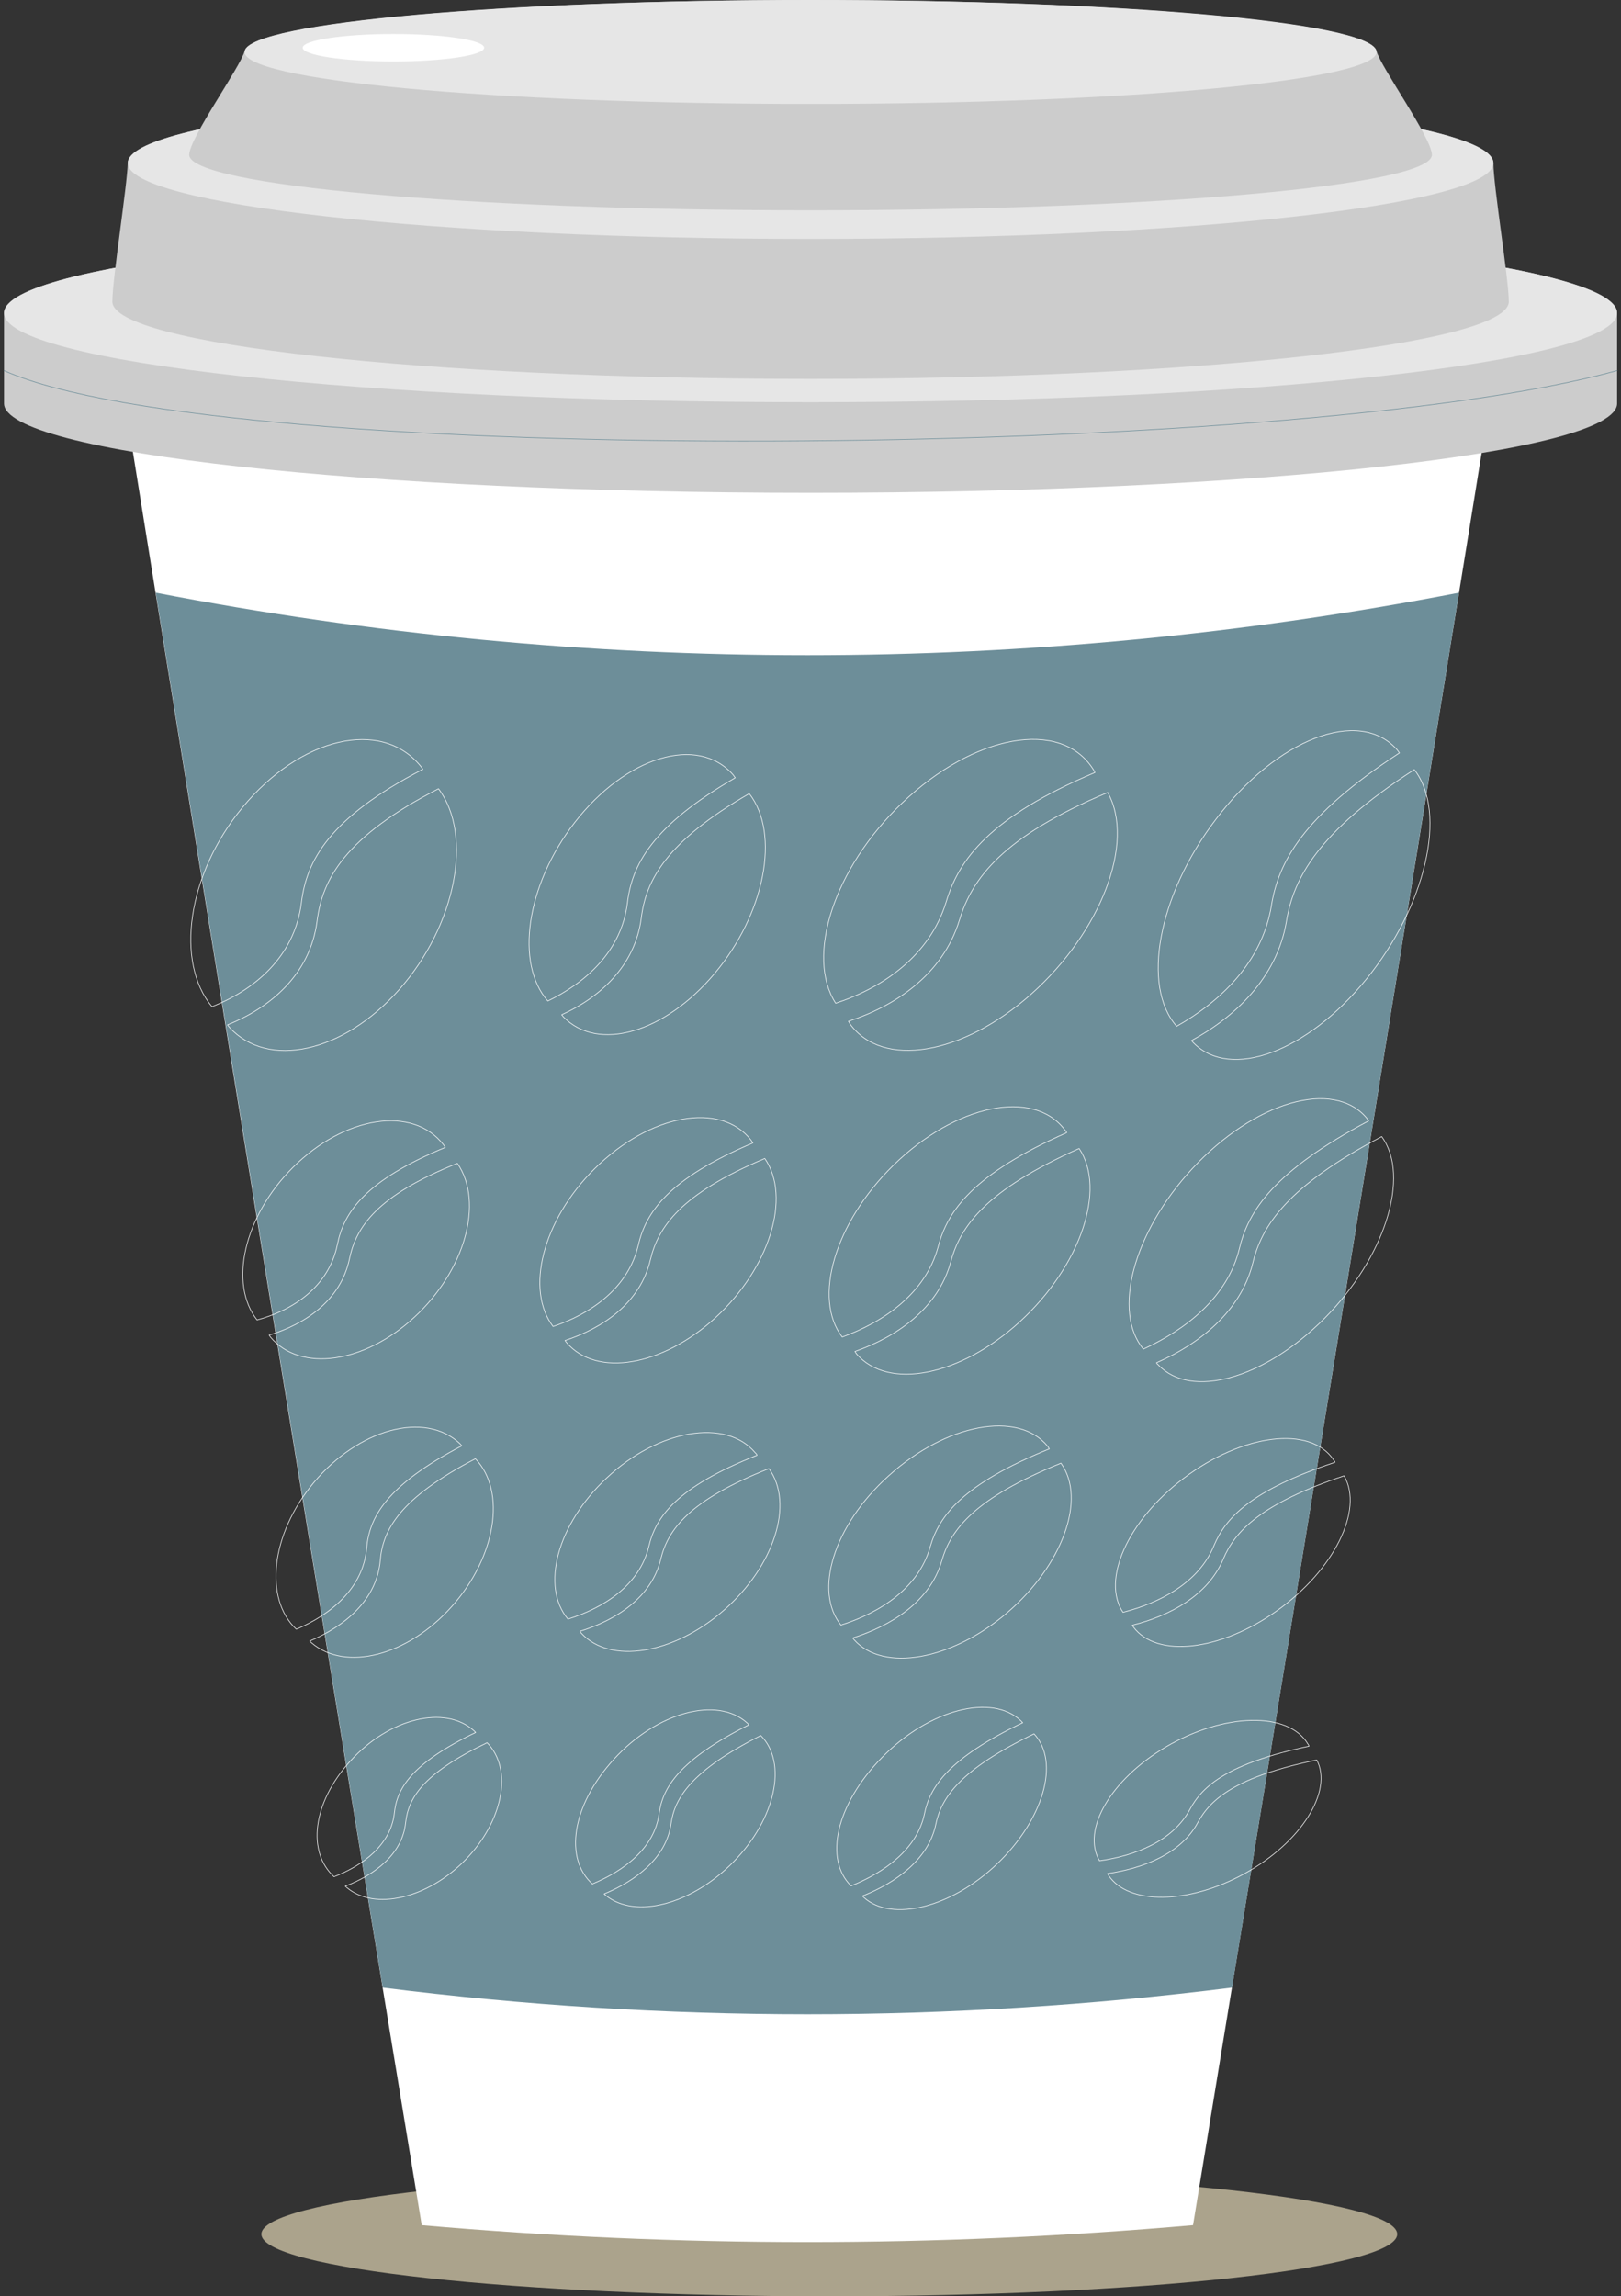 <svg width="1490" height="2110" viewBox="0 0 1490 2110" fill="none" xmlns="http://www.w3.org/2000/svg">
<rect x="0" y="0" width="1490" height="2110" fill="#333333" stroke="none"/>
<g clip-path="url(#clip0_4_79)">
<path d="M762.278 2110.13C1050.59 2110.13 1284.32 2084.56 1284.32 2053.01C1284.32 2021.47 1050.59 1995.89 762.278 1995.89C473.962 1995.89 240.236 2021.47 240.236 2053.01C240.236 2084.56 473.962 2110.13 762.278 2110.13Z" fill="#ABA38C"/>
<path d="M1375.11 334.54C1282.54 907.916 1189.71 1477.98 1096.62 2044.72C860.751 2065.51 623.511 2065.51 387.643 2044.72C294.132 1477.89 201.302 907.831 109.152 334.54C528.524 400.964 955.739 400.964 1375.11 334.54V334.54Z" fill="white"/>
<path d="M143.197 544.648C212.565 973.787 282.102 1401.06 351.81 1826.46C611 1859.09 873.26 1859.09 1132.45 1826.46C1202.07 1400.97 1271.61 973.702 1341.06 544.648C945.445 621.207 538.815 621.207 143.197 544.648V544.648Z" fill="#6D8E99"/>
<path d="M3.697 287.75C3.697 242.363 335.233 205.645 745.063 205.645C1154.89 205.645 1486.43 242.363 1486.43 287.75V370.748C1486.43 416.008 1154.89 452.853 745.063 452.853C335.233 452.853 3.697 416.008 3.697 370.748V287.75Z" fill="#CCCCCC"/>
<path d="M745.063 369.601C1154.51 369.601 1486.43 332.898 1486.43 287.623C1486.43 242.348 1154.51 205.645 745.063 205.645C335.618 205.645 3.697 242.348 3.697 287.623C3.697 332.898 335.618 369.601 745.063 369.601Z" fill="#E6E6E6"/>
<path d="M117.441 149.676C118.461 111.429 399.374 80.32 745.065 80.32C1090.75 80.32 1371.67 111.301 1372.69 149.676C1372.69 170.585 1386.84 256.26 1386.84 277.169C1386.84 316.309 1099.55 348.182 745.065 348.182C390.576 348.182 103.287 316.309 103.287 277.169C103.287 256.26 116.931 170.585 117.441 149.676Z" fill="#CCCCCC"/>
<path d="M117.44 149.676C116.547 187.924 397.97 219.542 745.063 219.542C1092.16 219.542 1373.58 188.307 1372.69 149.676C1371.79 111.046 1090.75 80.32 745.063 80.32C399.373 80.32 118.46 111.301 117.44 149.676Z" fill="#E6E6E6"/>
<path d="M224.935 46.662C231.438 21.164 464.151 -7.62939e-05 745.064 -7.62939e-05C1025.98 -7.62939e-05 1258.69 20.654 1265.19 46.662C1268.76 61.069 1316.2 126.982 1316.2 142.282C1316.2 170.585 1060.53 193.279 745.064 193.279C429.595 193.279 173.93 170.457 173.93 142.282C173.93 126.982 221.365 61.069 224.935 46.662Z" fill="#CCCCCC"/>
<path d="M224.935 46.662C218.304 73.436 451.017 95.492 745.064 95.492C1039.11 95.492 1271.95 73.436 1265.19 46.662C1258.44 19.889 1025.59 -7.62939e-05 745.064 -7.62939e-05C464.534 -7.62939e-05 231.438 20.654 224.935 46.662Z" fill="#E6E6E6"/>
<path d="M361.628 56.479C407.686 56.479 445.023 50.828 445.023 43.857C445.023 36.887 407.686 31.236 361.628 31.236C315.571 31.236 278.234 36.887 278.234 43.857C278.234 50.828 315.571 56.479 361.628 56.479Z" fill="white"/>
<path d="M1486.43 340.532C1189.19 422.892 206.189 430.924 3.697 340.532" stroke="#6D8E99" stroke-width="0.57" stroke-linecap="round" stroke-linejoin="round"/>
<path d="M403.072 724.795C316.745 769.162 296.342 808.047 291.497 846.04C285.121 896.145 247.505 926.36 209.123 941.787C209.761 942.552 210.271 943.444 211.036 944.209C246.23 982.457 315.342 967.668 366.985 909.276C418.628 850.885 435.46 768.142 403.072 724.795Z" stroke="white" stroke-width="0.57" stroke-linecap="round" stroke-linejoin="round"/>
<path d="M277.088 829.083C281.806 790.835 302.591 751.568 388.663 706.946C388.057 705.848 387.33 704.821 386.495 703.886C350.154 659.773 275.813 677.622 222.767 742.133C171.761 803.967 161.05 884.542 194.842 925.085C233.223 909.913 270.967 879.57 277.088 829.083Z" stroke="white" stroke-width="0.57" stroke-linecap="round" stroke-linejoin="round"/>
<path d="M688.704 729.257C612.195 773.497 593.706 809.195 589.498 843.235C583.887 888.112 550.478 917.053 516.305 932.48C516.895 933.128 517.449 933.809 517.962 934.52C549.458 966.903 610.793 949.436 656.825 894.615C702.858 839.793 717.522 766.357 688.704 729.257Z" stroke="white" stroke-width="0.57" stroke-linecap="round" stroke-linejoin="round"/>
<path d="M576.746 829.466C580.826 795.17 598.933 759.217 675.824 714.722L673.911 712.045C641.395 674.945 575.343 695.089 528.291 755.775C483.406 813.656 473.46 885.817 503.553 919.858C537.727 903.284 571.263 874.598 576.746 829.466Z" stroke="white" stroke-width="0.57" stroke-linecap="round" stroke-linejoin="round"/>
<path d="M1018.2 728.237C921.416 768.907 893.49 807.282 881.886 845.53C866.457 895.889 822.337 924.703 779.875 938.472C780.338 939.349 780.849 940.2 781.405 941.022C810.989 981.947 884.819 969.835 948.321 913.101C1011.82 856.367 1043.83 774.134 1018.2 728.237Z" stroke="white" stroke-width="0.57" stroke-linecap="round" stroke-linejoin="round"/>
<path d="M869.9 828.191C881.504 789.943 909.43 750.93 1006.47 709.878C1005.83 708.858 1005.45 707.711 1004.68 706.691C974.972 660.283 895.276 674.69 829.096 738.054C766.104 798.23 740.474 879.188 768.144 921.898C810.479 908.001 854.599 878.933 869.9 828.191Z" stroke="white" stroke-width="0.57" stroke-linecap="round" stroke-linejoin="round"/>
<path d="M1300 707.201C1210.74 764.955 1188.94 807.41 1182.44 846.805C1173.77 898.694 1134.62 934.902 1095.22 956.193C1095.79 956.973 1096.43 957.699 1097.13 958.361C1130.92 992.656 1201.18 967.03 1255.76 899.969C1310.33 832.908 1330.86 746.978 1300 707.201Z" stroke="white" stroke-width="0.57" stroke-linecap="round" stroke-linejoin="round"/>
<path d="M1168.67 832.143C1175.04 792.493 1197.36 749.783 1286.36 691.902C1285.6 691.009 1285.09 689.989 1284.32 689.097C1249.51 649.574 1173.89 678.642 1117.66 752.843C1063.98 823.219 1049.31 906.726 1081.57 943.062C1120.98 920.878 1160.25 884.415 1168.67 832.143Z" stroke="white" stroke-width="0.57" stroke-linecap="round" stroke-linejoin="round"/>
<path d="M420.413 1069.02C346.328 1098.6 327.201 1127.67 321.207 1156.87C313.174 1195.11 280.148 1216.92 247.377 1226.86L248.78 1228.9C276.195 1261.16 334.596 1253.12 380.884 1210.41C427.172 1167.7 445.151 1105.1 420.413 1069.02Z" stroke="white" stroke-width="0.57" stroke-linecap="round" stroke-linejoin="round"/>
<path d="M310.115 1143.61C315.98 1114.03 335.617 1084.83 409.321 1054.36C408.812 1053.53 408.258 1052.72 407.663 1051.94C379.61 1015.73 317 1025.29 269.31 1072.72C223.915 1117.98 210.271 1179.94 236.284 1212.96C269.183 1204.04 302.209 1182.49 310.115 1143.61Z" stroke="white" stroke-width="0.57" stroke-linecap="round" stroke-linejoin="round"/>
<path d="M702.985 1064.56C625.457 1097.2 604.927 1127.54 597.786 1157.76C588.478 1197.54 553.666 1220.61 519.365 1231.83C519.834 1232.54 520.345 1233.22 520.895 1233.87C548.311 1265.87 609.007 1255.67 658.1 1210.41C707.193 1165.15 727.595 1100.26 702.985 1064.56Z" stroke="white" stroke-width="0.57" stroke-linecap="round" stroke-linejoin="round"/>
<path d="M586.692 1144.24C593.705 1113.9 614.362 1083.3 692.018 1050.28C691.381 1049.52 690.998 1048.63 690.361 1047.73C662.435 1011.78 597.276 1023.76 546.653 1073.87C498.325 1121.68 482.896 1185.55 508.398 1218.96C542.7 1207.48 577.511 1183.77 586.692 1144.24Z" stroke="white" stroke-width="0.57" stroke-linecap="round" stroke-linejoin="round"/>
<path d="M991.931 1055.38C906.242 1093.63 882.78 1126.65 873.981 1159.42C862.25 1202.76 823.613 1228.64 785.869 1241.9L787.272 1244.07C816.09 1277.73 882.525 1264.85 937.611 1214.37C992.697 1163.88 1017.31 1093.25 991.931 1055.38Z" stroke="white" stroke-width="0.57" stroke-linecap="round" stroke-linejoin="round"/>
<path d="M862.378 1145.52C871.049 1112.5 894.639 1078.84 980.456 1040.85C980.456 1039.96 979.308 1038.94 978.671 1038.17C949.597 999.923 878.19 1015.1 821.191 1070.81C766.87 1123.97 747.105 1193.46 774.138 1228.64C812.01 1214.88 850.774 1188.74 862.378 1145.52Z" stroke="white" stroke-width="0.57" stroke-linecap="round" stroke-linejoin="round"/>
<path d="M1270.04 1044.42C1183.2 1090.19 1159.87 1126.27 1151.58 1160.56C1140.48 1205.7 1101.34 1235.53 1063.08 1252.23C1063.08 1252.87 1064.1 1253.63 1064.61 1254.14C1094.71 1286.27 1162.42 1266.89 1217.63 1211.31C1272.84 1155.72 1296.82 1080.88 1270.04 1044.42Z" stroke="white" stroke-width="0.57" stroke-linecap="round" stroke-linejoin="round"/>
<path d="M1139.34 1146.92C1147.62 1112.5 1171.09 1076.16 1258.05 1030.01C1257.41 1029.25 1256.9 1028.23 1256.27 1027.46C1225.66 990.998 1152.98 1012.29 1095.85 1074C1041.41 1132.9 1022.53 1205.57 1050.97 1239.74C1089.35 1222.02 1128.5 1192.44 1139.34 1146.92Z" stroke="white" stroke-width="0.57" stroke-linecap="round" stroke-linejoin="round"/>
<path d="M436.99 1340.46C367.24 1376.79 351.811 1405.99 349.515 1433.91C346.328 1470.75 316.107 1494.72 284.738 1507.98L286.396 1509.64C317.509 1536.28 374.636 1521.75 415.185 1476.36C455.735 1430.98 465.808 1370.67 436.99 1340.46Z" stroke="white" stroke-width="0.57" stroke-linecap="round" stroke-linejoin="round"/>
<path d="M337.019 1422.69C339.442 1394.51 354.743 1365.19 424.493 1328.6L422.581 1326.43C390.447 1296.47 329.623 1312.92 288.308 1362.51C248.779 1409.94 242.531 1469.22 272.369 1497.14C303.61 1483.88 333.703 1459.79 337.019 1422.69Z" stroke="white" stroke-width="0.57" stroke-linecap="round" stroke-linejoin="round"/>
<path d="M706.809 1349.51C633.234 1378.7 613.852 1405.73 607.348 1432.76C598.805 1468.33 565.651 1488.98 533.008 1499.06C533.444 1499.68 533.912 1500.27 534.41 1500.84C560.806 1529.53 618.825 1520.35 665.24 1479.8C711.655 1439.26 730.144 1381.76 706.809 1349.51Z" stroke="white" stroke-width="0.57" stroke-linecap="round" stroke-linejoin="round"/>
<path d="M596.382 1421.03C602.758 1393.87 621.885 1366.59 695.843 1337.27C695.843 1336.5 694.823 1335.61 694.186 1334.97C667.28 1302.85 604.926 1313.55 557.618 1358.18C511.968 1400.89 497.049 1458 522.042 1487.84C554.685 1477.64 587.839 1456.86 596.382 1421.03Z" stroke="white" stroke-width="0.57" stroke-linecap="round" stroke-linejoin="round"/>
<path d="M975.226 1344.54C895.785 1376.66 873.981 1405.6 865.82 1433.78C854.981 1472.03 819.022 1493.83 783.828 1505.18C784.326 1505.75 784.795 1506.34 785.231 1506.96C811.881 1536.67 874.491 1525.83 925.496 1482.23C976.502 1438.62 998.944 1377.56 975.226 1344.54Z" stroke="white" stroke-width="0.57" stroke-linecap="round" stroke-linejoin="round"/>
<path d="M854.982 1421.54C863.142 1392.85 884.947 1363.79 964.516 1331.4L962.986 1328.98C935.825 1295.83 869.773 1308.2 816.855 1356.14C765.85 1402.03 747.998 1462.47 772.99 1493.32C808.822 1481.97 844.27 1459.41 854.982 1421.54Z" stroke="white" stroke-width="0.57" stroke-linecap="round" stroke-linejoin="round"/>
<path d="M1235.48 1356.14C1158.97 1381.64 1135.13 1407.13 1124.42 1432.63C1110.26 1466.42 1074.56 1485.03 1040.77 1493.45L1041.92 1495.23C1063.34 1523.79 1121.74 1517.29 1173.89 1480.06C1226.05 1442.83 1253.72 1387.76 1235.48 1356.14Z" stroke="white" stroke-width="0.57" stroke-linecap="round" stroke-linejoin="round"/>
<path d="M1115.87 1420.27C1126.59 1394.77 1149.92 1369.27 1227.07 1343.77C1227.07 1343.01 1226.3 1342.24 1225.79 1341.48C1204.5 1309.6 1142.02 1317.51 1087.82 1358.56C1036.18 1397.7 1012.46 1452.01 1032.23 1481.59C1065.89 1473.05 1102.1 1454.31 1115.87 1420.27Z" stroke="white" stroke-width="0.57" stroke-linecap="round" stroke-linejoin="round"/>
<path d="M447.702 1601.43C388.535 1629.74 375.274 1652.43 372.851 1674.87C369.791 1704.19 344.033 1722.93 317.383 1733.26L318.785 1734.53C344.288 1756.08 392.998 1744.73 427.81 1709.04C462.621 1673.34 471.674 1625.53 447.702 1601.43Z" stroke="white" stroke-width="0.57" stroke-linecap="round" stroke-linejoin="round"/>
<path d="M362.522 1665.82C364.817 1643.63 378.079 1620.43 437.245 1592L435.587 1590.34C408.937 1566.37 357.676 1578.99 322.227 1618.01C286.779 1657.02 282.316 1702.15 307.053 1724.59C333.576 1714.26 359.334 1695.27 362.522 1665.82Z" stroke="white" stroke-width="0.57" stroke-linecap="round" stroke-linejoin="round"/>
<path d="M699.288 1594.8C635.531 1627.06 620.101 1652.17 616.786 1675.89C612.451 1707.38 584.142 1728.42 555.324 1740.4L556.727 1741.67C583.76 1763.86 635.786 1750.22 674.295 1710.82C712.804 1671.43 724.153 1619.79 699.288 1594.8Z" stroke="white" stroke-width="0.57" stroke-linecap="round" stroke-linejoin="round"/>
<path d="M605.819 1666.58C609.135 1642.74 624.054 1617.37 688.321 1584.99C687.836 1584.33 687.28 1583.73 686.663 1583.2C658.993 1558.34 603.652 1573.51 564.377 1616.48C525.103 1659.44 518.727 1708.14 544.485 1731.22C573.303 1719.24 601.611 1698.33 605.819 1666.58Z" stroke="white" stroke-width="0.57" stroke-linecap="round" stroke-linejoin="round"/>
<path d="M950.488 1593.27C882.523 1626.04 865.309 1651.92 860.209 1676.27C853.578 1708.65 823.23 1730.2 792.754 1742.31C793.253 1742.75 793.721 1743.22 794.157 1743.71C819.659 1766.66 874.618 1753.02 916.825 1712.48C959.032 1671.94 974.588 1619.15 950.488 1593.27Z" stroke="white" stroke-width="0.57" stroke-linecap="round" stroke-linejoin="round"/>
<path d="M849.753 1666.71C854.727 1642.1 871.814 1615.71 940.034 1583.07C939.516 1582.45 938.962 1581.85 938.376 1581.29C911.725 1555.79 853.962 1570.83 810.862 1614.82C767.762 1658.8 757.689 1708.91 782.299 1733C812.647 1720.77 843.123 1699.22 849.753 1666.71Z" stroke="white" stroke-width="0.57" stroke-linecap="round" stroke-linejoin="round"/>
<path d="M1210.36 1617.24C1136.4 1632.67 1112.69 1653.07 1100.96 1674.87C1085.4 1703.81 1049.95 1717.07 1018.07 1721.66C1018.32 1722.24 1018.62 1722.79 1018.96 1723.32C1037.2 1750.73 1092.67 1750.09 1144.31 1721.53C1195.95 1692.97 1225.41 1646.18 1210.36 1617.24Z" stroke="white" stroke-width="0.57" stroke-linecap="round" stroke-linejoin="round"/>
<path d="M1093.69 1662.76C1105.42 1640.83 1129.14 1620.3 1203.22 1604.62C1203.22 1603.98 1202.58 1603.22 1202.2 1602.58C1184.22 1572.49 1125.06 1573.89 1071.5 1605.38C1020.49 1635.6 994.098 1681.88 1010.67 1709.93C1043.06 1705.34 1078.13 1691.95 1093.69 1662.76Z" stroke="white" stroke-width="0.57" stroke-linecap="round" stroke-linejoin="round"/>
</g>
<defs>
<clipPath id="clip0_4_79">
<rect width="1490" height="2110" fill="white"/>
</clipPath>
</defs>
</svg>
